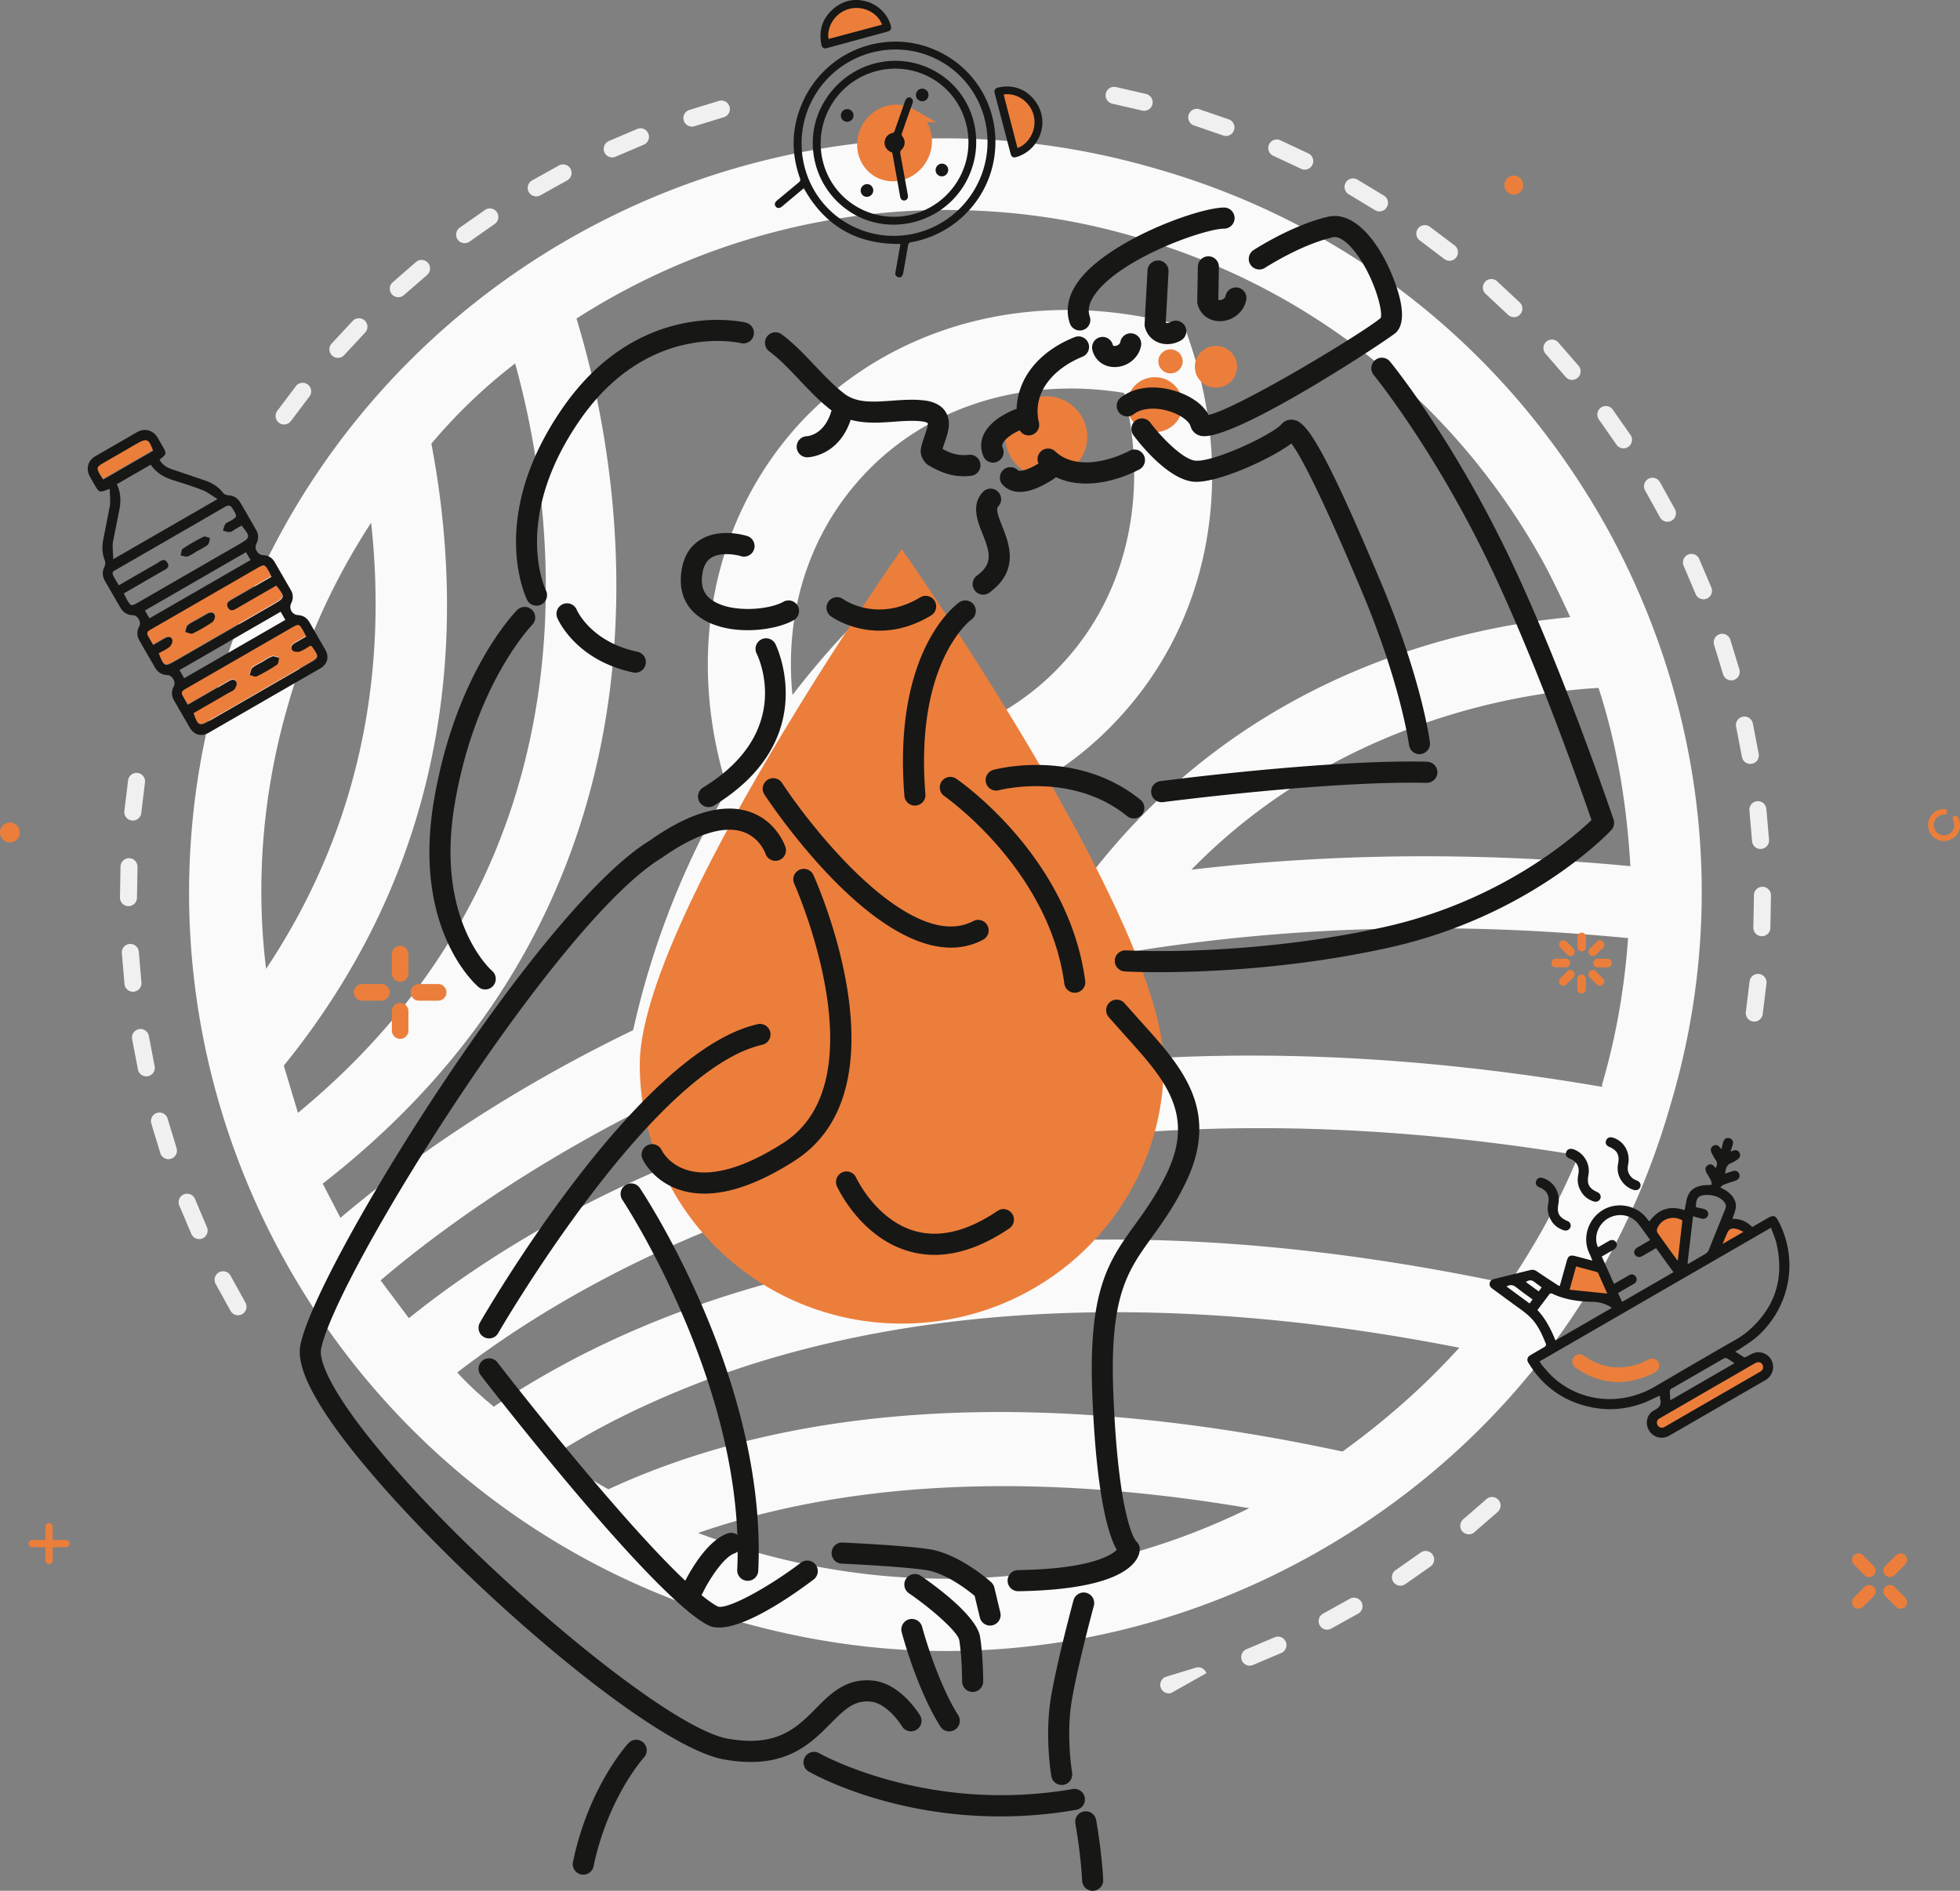 <svg xmlns="http://www.w3.org/2000/svg" width="425" height="410" fill="none" xmlns:v="https://vecta.io/nano"><rect width="100%" height="100%" fill="#808080" stroke="none"/><path d="M348.675 114.883c-21.24-38.387-55.8-66.28-98.016-78.31C163.903 11.238 72.797 61.397 47.46 148.152c-25.08 86.754 25.08 177.86 111.836 203.194 15.1 4.35 30.454 6.654 45.81 6.654 27.383 0 54.254-6.9 78.822-20.473 38.388-21.24 66.283-55.79 78.31-98.015 12.54-41.97 7.42-86.242-13.564-124.63zm-1.28 120.79c-142.802-24.568-225.72 23.544-258.732 50.16l-6.142-8.2c26.36-22.52 118.49-89.057 270.504-74.214-.768 10.748-2.56 21.24-5.63 31.733v.512zm-248.24 61.93c31.22-24.056 109.788-69.097 243.12-47.088-4.094 9.98-9.213 19.193-15.1 27.894-116.954-24.823-186.05 3.583-220.088 26.615-2.815-2.303-5.63-4.862-7.933-7.42zm159.18-109.02c32.5-33.27 73.96-38.643 88.29-39.41 4.094 12.54 6.142 25.59 6.9 38.643-35.06-3.327-66.795-2.56-95.2.768zM205.106 45.53c13.564 0 27.383 1.79 41.203 5.886 38.13 11.004 69.61 36.34 88.547 70.887 2.047 3.84 3.838 7.678 5.63 11.516-22.01 2.048-71.145 11.517-105.694 58.093-30.454 5.374-56.813 13.82-79.334 23.288 4.095-13.82 9.725-26.103 15.61-36.084 4.607.768 9.47 1.024 14.075 1.024 22.52 0 43.25-8.7 57.838-24.824 19.193-20.985 24.824-50.927 15.355-80.1L256.8 70.6l-4.862-1.024c-29.943-6.9-59.373 1.535-78.567 22.264-18.937 20.73-24.824 50.16-15.61 79.333-8.19 14.075-15.866 31.477-20.473 52.206-30.7 14.843-51.695 30.71-63.467 40.7l-3.84-7.42c84.197-65.514 63.723-159.178 55.022-187.584 23.544-15.1 51.44-23.544 80.102-23.544zm-7.422 88.29l-4.862-5.886c-.768.768-9.98 8.446-20.985 22.777-1.792-17.914 3.583-34.804 15.1-47.344 13.82-15.1 34.805-21.753 56.813-18.17 5.375 21.753.768 43.25-13.05 58.348-12.028 13.308-29.687 19.96-48.625 18.938 11.005-14.843 20.218-22.777 20.474-23.032l-4.863-5.63zM111.696 78.8c8.2 29.43 20.986 106.46-47.088 162.505l-3.07-10.237c38.388-47.344 38.9-98.526 32-134.866a117 117 0 0 1 18.17-17.402zM62.56 152.502c4.095-14.33 10.237-27.383 17.914-39.155 3.07 28.15-.256 62.955-22.777 96.735-2.303-18.68-.768-38.386 4.862-57.58zm101.088 184c-4.095-1.28-8.2-2.56-12.284-4.094 26.615-9.213 65.258-14.587 119.513-5.374-33.27 16.378-71.145 19.705-107.23 9.468zm127.446-21.752c-77.287-16.635-127.702-6.398-159.18 8.19-4.095-2.303-8.19-4.862-11.772-7.422 8.7-5.63 19.705-11.26 33.27-16.378 32.757-12.284 86.244-22.008 163.02-6.9-7.678 8.446-16.123 15.867-25.336 22.52z" fill="#fafafa"/><g fill-rule="evenodd"><path d="M423.268 181.906c-1.652.958-3.772.386-4.725-1.276s-.384-3.794 1.27-4.752a3.44 3.44 0 0 1 1.788-.466.62.62 0 1 1-.022 1.244 2.21 2.21 0 0 0-1.148.299c-1.062.616-1.428 1.986-.816 3.054a2.22 2.22 0 0 0 3.036.82c1.062-.616 1.428-1.986.816-3.054-.17-.298-.07-.677.227-.85s.674-.07.845.23c.953 1.662.383 3.794-1.27 4.752zm-12.146 166.512l-2.308-2.32c-.274-.276-.41-.638-.41-1a1.41 1.41 0 0 1 .411-.998 1.4 1.4 0 0 1 1.987 0l2.307 2.32a1.42 1.42 0 0 1 0 1.999 1.4 1.4 0 0 1-1.986 0zm-.32-6.858a1.4 1.4 0 0 1-1.987 0c-.274-.276-.41-.638-.41-1a1.41 1.41 0 0 1 .411-.998l2.308-2.322a1.4 1.4 0 0 1 1.986 0 1.42 1.42 0 0 1 0 1.999l-2.307 2.32zm-6.82 6.858a1.4 1.4 0 0 1-1.987 0c-.274-.276-.41-.637-.41-1s.137-.724.41-1l2.308-2.32a1.4 1.4 0 0 1 1.987 0 1.42 1.42 0 0 1 0 1.998l-2.308 2.32zm.32-6.858l-2.308-2.32c-.274-.276-.41-.637-.41-1s.137-.724.41-1a1.4 1.4 0 0 1 1.987 0l2.308 2.322a1.42 1.42 0 0 1 0 1.998 1.4 1.4 0 0 1-1.987 0zM348.57 209.768h-2.168c-.516 0-.934-.42-.934-.94s.418-.938.934-.938h2.168c.516 0 .934.42.934.938s-.418.94-.934.94zm-2.51-2.727a.93.93 0 0 1-.66.274c-.238 0-.477-.092-.66-.274-.364-.367-.364-.962 0-1.33l1.534-1.54a.93.93 0 0 1 1.32 0c.364.367.364.96 0 1.327l-1.534 1.543zm-.013 3.572l1.533 1.542a.94.94 0 0 1 0 1.327c-.182.184-.42.276-.66.276s-.477-.092-.66-.276l-1.533-1.542c-.364-.365-.364-.96 0-1.327a.93.93 0 0 1 1.32 0zm-3.08-4.32c-.515 0-.933-.42-.933-.94v-2.18c0-.518.418-.94.933-.94s.933.42.933.94v2.18c0 .52-.417.94-.933.94zm-.02 5.052c.516 0 .933.42.933.94v2.18c0 .518-.417.94-.933.94s-.933-.42-.933-.94v-2.18c0-.518.418-.94.933-.94zm-2.42-4.044a.93.93 0 0 1-.66-.275l-1.533-1.542a.94.94 0 0 1 0-1.327.93.93 0 0 1 1.32 0l1.533 1.54a.94.94 0 0 1 0 1.328.93.93 0 0 1-.66.275zm-.082 1.51c0 .518-.418.938-.934.938h-2.168c-.515 0-.933-.42-.933-.938s.418-.94.933-.94h2.168c.516 0 .934.42.934.94zm-12.2-166.623a2.05 2.05 0 0 1-2.042-2.054c0-1.135.914-2.054 2.042-2.054s2.042.92 2.042 2.054a2.05 2.05 0 0 1-2.042 2.054zM95.002 216.984h-4.165c-.495 0-.944-.203-1.268-.53s-.525-.777-.525-1.275c0-.996.802-1.803 1.793-1.803h4.165a1.8 1.8 0 0 1 0 3.607zm-8.236 8.283a1.78 1.78 0 0 1-1.268-.529 1.8 1.8 0 0 1-.525-1.275v-4.19a1.8 1.8 0 0 1 1.793-1.803 1.8 1.8 0 0 1 1.793 1.803v4.19a1.8 1.8 0 0 1-1.793 1.804zm0-12.377a1.79 1.79 0 0 1-1.268-.529c-.324-.326-.525-.777-.525-1.275v-4.19a1.8 1.8 0 0 1 1.793-1.803 1.8 1.8 0 0 1 1.793 1.803v4.19a1.8 1.8 0 0 1-1.793 1.804zm-4.07 4.094H78.53c-.495 0-.943-.203-1.268-.53s-.525-.777-.525-1.275a1.8 1.8 0 0 1 1.793-1.803h4.165a1.8 1.8 0 0 1 0 3.607zM14.272 335.5h-2.84v2.856c0 .44-.354.795-.8.795s-.8-.356-.8-.795V335.5h-2.84c-.437 0-.79-.356-.79-.794s.354-.795.79-.795h2.84v-2.856a.79.79 0 1 1 1.58 0v2.856h2.84c.436 0 .8.356.8.795s-.354.794-.8.794zM2.146 182.672c-1.185 0-2.146-.966-2.146-2.158s.96-2.157 2.146-2.157 2.145.966 2.145 2.157-.96 2.158-2.145 2.158zM339.854 210.6a.93.93 0 0 1 1.32 0c.364.367.364.962 0 1.328l-1.534 1.542c-.182.184-.42.275-.66.275s-.477-.09-.66-.275c-.364-.367-.364-.96 0-1.327l1.534-1.543z" fill="#ec7e3b"/><path d="M253.942 367.113c-.17.048-.338.07-.505.07-.804 0-1.544-.532-1.774-1.346a1.85 1.85 0 0 1 1.272-2.284l6.32-1.928c.97-.317 2.01.216 2.326 1.188l-7.64 4.3zm17.04-5.935c-.732 0-1.424-.44-1.713-1.16a1.85 1.85 0 0 1 1.024-2.405l6.067-2.578c.932-.416 2.022.003 2.437.937a1.85 1.85 0 0 1-.933 2.442l-6.195 2.63c-.226.09-.46.134-.687.134zm16.79-7.808c-.662 0-1.302-.357-1.633-.984a1.85 1.85 0 0 1 .768-2.5l5.77-3.203c.88-.512 2-.21 2.52.675s.21 2.016-.673 2.527l-5.892 3.27a1.83 1.83 0 0 1-.861.215zm15.892-9.532a1.84 1.84 0 0 1-1.534-.819c-.568-.848-.343-1.996.503-2.567l5.41-3.79c.824-.6 1.98-.42 2.578.407s.418 1.983-.406 2.584l-5.523 3.872c-.316.212-.673.314-1.027.314zm14.82-11.146a1.84 1.84 0 0 1-1.418-.664c-.653-.785-.548-1.95.234-2.605l5-4.34c.757-.683 1.924-.622 2.606.137s.62 1.928-.136 2.612l-5.094 4.43a1.84 1.84 0 0 1-1.182.429zM51.61 285.2c-.637 0-1.257-.33-1.6-.922l-3.265-5.904c-.477-.904-.134-2.022.766-2.5s2.018-.135 2.495.767l3.198 5.783c.51.884.2 2.016-.672 2.53a1.84 1.84 0 0 1-.923.248zm-8.43-16.524c-.705 0-1.38-.408-1.685-1.095l-2.628-6.2a1.85 1.85 0 0 1 1.024-2.406c.946-.38 2.02.078 2.4 1.026l2.573 6.08a1.85 1.85 0 0 1-.932 2.444 1.84 1.84 0 0 1-.752.161zm-6.655-17.325c-.777 0-1.5-.497-1.754-1.28l-1.967-6.47c-.278-.982.29-2.006 1.27-2.285s2 .292 2.28 1.274l1.925 6.335a1.85 1.85 0 0 1-1.183 2.332 1.87 1.87 0 0 1-.572.092zm-4.803-17.95a1.85 1.85 0 0 1-1.804-1.465l-1.276-6.64a1.85 1.85 0 0 1 1.503-2.139c1.003-.175 1.96.5 2.133 1.507l1.25 6.503a1.85 1.85 0 0 1-1.422 2.194 1.88 1.88 0 0 1-.385.04zm348.67-11.882c-.087 0-.174-.006-.262-.018a1.85 1.85 0 0 1-1.567-2.092l.805-6.574c.106-1.016 1.013-1.757 2.027-1.648s1.75 1.014 1.644 2.03l-.822 6.71a1.85 1.85 0 0 1-1.825 1.59zM28.83 215.046a1.85 1.85 0 0 1-1.834-1.657l-.577-6.736a1.85 1.85 0 0 1 1.718-1.97c1.017-.07 1.897.703 1.965 1.722l.565 6.598a1.85 1.85 0 0 1-1.643 2.033c-.065.007-.13.01-.194.01zm353.21-12.037c-.023 0-.046 0-.07-.001a1.85 1.85 0 0 1-1.776-1.917l.122-6.622v-.335c-.002-1.022.823-1.852 1.842-1.853a1.85 1.85 0 0 1 1.849 1.847v.34l-.125 6.76a1.85 1.85 0 0 1-1.843 1.781zm-354.18-6.522c-1.02 0-1.845-.828-1.845-1.85v-.17l.118-6.59c.037-1.022.894-1.827 1.91-1.783a1.85 1.85 0 0 1 1.778 1.916l-.116 6.456v.17a1.85 1.85 0 0 1-1.846 1.849zm353.888-12.396c-.962 0-1.773-.748-1.84-1.726l-.57-6.598c-.108-1.015.627-1.926 1.64-2.033s1.922.63 2.03 1.645l.583 6.736a1.85 1.85 0 0 1-1.716 1.971l-.127.005zm-352.947-6.16a2.05 2.05 0 0 1-.191-.009 1.85 1.85 0 0 1-1.647-2.03l.816-6.712a1.85 1.85 0 0 1 2.085-1.574 1.85 1.85 0 0 1 1.57 2.09l-.8 6.575a1.85 1.85 0 0 1-1.833 1.66zm350.727-12.287a1.85 1.85 0 0 1-1.816-1.534l-1.256-6.5a1.85 1.85 0 0 1 1.419-2.196c.997-.214 1.977.424 2.2 1.424l1.283 6.64a1.85 1.85 0 0 1-1.501 2.14 1.93 1.93 0 0 1-.319.028zm-4.135-18.115c-.804 0-1.543-.53-1.774-1.343l-1.932-6.333a1.85 1.85 0 0 1 1.181-2.333c.968-.317 2.01.213 2.327 1.184l1.973 6.468a1.85 1.85 0 0 1-1.268 2.286c-.17.048-.34.07-.507.07zm-6.015-17.577c-.73 0-1.422-.438-1.712-1.16l-2.58-6.077a1.85 1.85 0 0 1 .93-2.444c.93-.418 2.022-.001 2.438.93l2.634 6.207a1.85 1.85 0 0 1-1.022 2.407 1.82 1.82 0 0 1-.689.135zm-7.812-16.818c-.66 0-1.3-.357-1.632-.983l-3.203-5.78c-.51-.883-.21-2.015.67-2.528s2-.212 2.522.672l3.27 5.9a1.85 1.85 0 0 1-.764 2.501c-.276.147-.572.218-.864.218zm-9.532-15.918a1.84 1.84 0 0 1-1.531-.816l-3.79-5.417c-.6-.826-.42-1.983.403-2.585s1.977-.42 2.578.404l3.87 5.53c.57.847.346 1.997-.5 2.568-.316.213-.675.316-1.03.316zm-290.434-5.17c-.377 0-.756-.115-1.084-.354-.824-.6-1.007-1.757-.408-2.583l4.07-5.4a1.84 1.84 0 0 1 2.591-.312c.802.63.94 1.793.312 2.597l-3.987 5.288a1.84 1.84 0 0 1-1.494.763zm279.293-9.67a1.84 1.84 0 0 1-1.415-.663l-4.334-4.995c-.683-.76-.624-1.93.132-2.613s1.923-.626 2.607.133l4.424 5.1a1.85 1.85 0 0 1-.23 2.605 1.83 1.83 0 0 1-1.184.432zm-267.624-4.78c-.44 0-.88-.156-1.233-.474-.758-.684-.82-1.853-.138-2.612l4.606-4.943a1.84 1.84 0 0 1 2.609-.04 1.85 1.85 0 0 1 .04 2.615l-4.51 4.842a1.84 1.84 0 0 1-1.373.612zm255-8.826c-.463 0-.926-.174-1.284-.52l-4.832-4.52c-.758-.683-.82-1.852-.14-2.612a1.84 1.84 0 0 1 2.606-.139l4.933 4.614c.732.71.75 1.883.04 2.616a1.84 1.84 0 0 1-1.325.562zM86.368 64.44c-.505 0-1.007-.206-1.37-.6-.683-.76-.623-1.93.134-2.613l5.09-4.434c.782-.656 1.946-.55 2.6.233s.55 1.95-.23 2.605l-4.986 4.343c-.353.32-.795.476-1.235.476zm227.925-7.897c-.4 0-.8-.128-1.14-.395l-5.277-3.994a1.85 1.85 0 0 1-.409-2.583c.6-.827 1.753-1 2.577-.41l5.388 4.078c.802.63.942 1.793.313 2.597a1.84 1.84 0 0 1-1.453.708zM100.755 52.73a1.84 1.84 0 0 1-1.492-.76 1.85 1.85 0 0 1 .404-2.584l5.52-3.877c.845-.57 1.99-.346 2.56.502s.345 1.997-.5 2.567l-5.405 3.797c-.328.24-.71.355-1.086.355zm198.367-6.887c-.336 0-.675-.092-.98-.284l-5.668-3.422a1.85 1.85 0 0 1-.676-2.526c.51-.885 1.637-1.19 2.52-.68l5.787 3.493c.863.544 1.123 1.686.58 2.55-.35.56-.95.866-1.564.866zm-182.85-3.255c-.636 0-1.256-.33-1.598-.922-.51-.884-.21-2.016.67-2.528l5.887-3.276c.9-.478 2.017-.135 2.495.767s.135 2.023-.765 2.5l-5.766 3.21a1.83 1.83 0 0 1-.924.25zm166.64-5.803c-.273 0-.55-.06-.81-.19l-6-2.81a1.85 1.85 0 0 1-.937-2.441c.414-.934 1.504-1.355 2.436-.94l6.124 2.868c.916.45 1.294 1.56.845 2.476-.32.655-.976 1.035-1.658 1.035zm-150.16-2.652c-.705 0-1.38-.408-1.685-1.096-.416-.932.001-2.027.93-2.444l6.192-2.637c.946-.382 2.02.078 2.402 1.025s-.078 2.025-1.023 2.407l-6.064 2.582a1.83 1.83 0 0 1-.753.162zm133.082-4.652c-.2 0-.424-.036-.633-.112l-6.266-2.16a1.85 1.85 0 0 1-1.189-2.329c.314-.972 1.354-1.506 2.323-1.192l6.4 2.206a1.85 1.85 0 0 1 1.099 2.373c-.273.75-.98 1.215-1.733 1.215zm-115.802-2.026c-.778 0-1.5-.496-1.754-1.277a1.85 1.85 0 0 1 1.182-2.333l6.452-1.974c.98-.28 2 .3 2.28 1.272a1.85 1.85 0 0 1-1.27 2.285l-6.32 1.934a1.84 1.84 0 0 1-.572.092zm98.062-3.43c-.148 0-.3-.018-.45-.056l-6.44-1.483a1.85 1.85 0 0 1-1.426-2.19c.21-1 1.187-1.64 2.185-1.43l6.575 1.515a1.85 1.85 0 0 1-.446 3.645z" fill="#f0f0f0"/><path d="M263.663 84.067c-2.53 0-4.582-2.028-4.582-4.53s2.05-4.533 4.582-4.533 4.582 2.03 4.582 4.533-2.052 4.53-4.582 4.53zm-9.854-3.103c-1.456 0-2.637-1.168-2.637-2.608s1.18-2.607 2.637-2.607 2.636 1.167 2.636 2.607-1.18 2.608-2.636 2.608zm2.634 6.78c0 3.293-2.698 5.963-6.027 5.963s-6.028-2.67-6.028-5.963 2.7-5.96 6.028-5.96 6.027 2.67 6.027 5.96zm-29.567 15.753c-4.905 0-8.882-3.933-8.882-8.786s3.977-8.786 8.882-8.786 8.884 3.933 8.884 8.786-3.978 8.786-8.884 8.786zm25.468 127.312c0 31.036-25.435 56.195-56.81 56.195s-56.812-25.16-56.812-56.195 56.812-111.748 56.812-111.748 56.81 80.714 56.81 111.748z" fill="#ec7e3b"/><path d="M349.383 179.996c-.714.766-17.858 18.828-48.475 25.545-20.682 4.537-39.632 5.262-49.627 5.262-4.62 0-7.326-.155-7.41-.16a2.29 2.29 0 0 1-2.141-2.423c.077-1.26 1.18-2.216 2.417-2.146.257.016 26.193 1.487 55.783-5.004 25.31-5.552 41.228-19.487 45.163-23.252-2.243-6.523-12.348-35.383-22.818-56.852C310.51 96.84 298 81.457 297.874 81.305c-.8-.977-.66-2.42.316-3.222s2.414-.66 3.215.317c.524.64 12.976 15.954 24.974 40.556 11.948 24.496 23.387 58.407 23.5 58.746a2.29 2.29 0 0 1-.497 2.294zM302.645 72.16c-1.37 1.27-33.278 22.42-41.54 22.42-.34 0-.64-.035-.898-.11-1.04-.303-1.79-1.056-2.054-2.066-.233-.9-1.828-2.29-4.322-3.135-3.096-1.044-6.237-.83-8 .547a2.28 2.28 0 0 1-3.205-.395c-.776-.996-.598-2.435.396-3.212 3.028-2.373 7.614-2.853 12.27-1.276 3.23 1.092 5.663 2.92 6.78 5.033 6.186-1.3 33.582-17.81 37.328-21.033.54-1.888-1.89-9.97-6-14.827-1.643-1.94-3.22-2.912-4.338-2.662-6.888 1.545-14.678 6.57-14.755 6.622-1.06.685-2.47.385-3.16-.677-.684-1.06-.382-2.477.675-3.164.347-.225 8.565-5.524 16.243-7.248 4.173-.926 8.68 2.534 12.342 9.522.255.488 6.2 11.98 2.243 15.662zm-37.966-2.52a5.69 5.69 0 0 1-.184.003c-2.353 0-4.233-1.423-4.816-3.667a2.27 2.27 0 0 1-.075-.619l.135-7.53c.023-1.25 1.04-2.248 2.283-2.248h.04c1.26.023 2.264 1.066 2.24 2.33l-.125 7.08c.057.052.137.087.358.075.432-.013 1.092-.3 1.208-.892a2.29 2.29 0 0 1 2.68-1.808 2.29 2.29 0 0 1 1.803 2.685c-.503 2.575-2.835 4.504-5.55 4.6zm-10.87.2a2.28 2.28 0 0 1 3.119.834c.632 1.094.26 2.495-.832 3.128-.934.542-1.976.818-2.992.818-.705 0-1.4-.133-2.04-.402-1.403-.587-2.394-1.748-2.8-3.27a2.29 2.29 0 0 1-.07-.7l.627-11.61c.07-1.26 1.158-2.208 2.402-2.16 1.26.068 2.226 1.146 2.156 2.41l-.597 11.094c.01.006.02.01.03.015.202.083.616.058.986-.156zm11.63-20.262c-4.43.038-22.56 6.5-28.03 14.277-1.244 1.767-1.607 3.33-1.106 4.782.4 1.194-.222 2.497-1.413 2.9a2.29 2.29 0 0 1-.746.126c-.947 0-1.833-.594-2.16-1.542-.686-1.994-.952-5.16 1.693-8.916C239.965 52.29 259.644 45.05 265.402 45a2.29 2.29 0 0 1 2.302 2.269c.012 1.264-1.002 2.297-2.264 2.308zm-29.453 24.81a2.29 2.29 0 0 1-1.279 2.971c-5.387 2.146-11.09 7.163-9.434 14.245.288 1.23-.473 2.462-1.702 2.75a2.29 2.29 0 0 1-.522.061c-.798 0-1.53-.427-1.94-1.102-1.635.737-3.185 1.805-3.663 2.82a1.08 1.08 0 0 0-.015.99 2.29 2.29 0 0 1-1.2 3.005c-.293.126-.597.185-.897.185a2.28 2.28 0 0 1-2.099-1.386c-.67-1.566-.642-3.206.08-4.744 1.234-2.63 4.402-4.537 7.122-5.534.208-6.594 4.8-12.448 12.582-15.544 1.178-.463 2.5.108 2.966 1.283zm-19.63 32.183a2.29 2.29 0 0 1 .108 3.235c-.563.604-.064 2.003.825 4.238 1.526 3.84 3.835 9.647-2.756 14.46-.405.297-.877.44-1.342.44-.704 0-1.4-.326-1.846-.94a2.29 2.29 0 0 1 .5-3.198c3.55-2.594 2.812-5.013 1.2-9.068-1.114-2.8-2.5-6.288.084-9.057a2.28 2.28 0 0 1 3.226-.109zm-5.75-3.408c-.568.072-1.126.108-1.674.108-2.523 0-4.897-.764-7.654-2.423a2.23 2.23 0 0 1-.44-.344c-.283-.283-1.205-1.316-1.205-2.694 0-.126.01-.252.03-.376.166-.997.505-1.978.832-2.926.284-.82.81-2.346.67-2.782l-.001.001c-.018 0-.225-.156-.817-.288-1.956-.325-4.237-.16-6.65.014-2.967.215-6.192.42-9.233-.426-2.62 7.865-9.082 8.127-9.376 8.135h-.055c-1.236 0-2.252-.99-2.282-2.234-.03-1.253.95-2.295 2.197-2.34.435-.026 3.895-.414 5.366-5.6-.07-.054-.146-.1-.216-.146-2.464-1.92-4.65-4.23-6.765-6.465-2.184-2.307-4.246-4.486-6.54-6.2a2.29 2.29 0 0 1-.469-3.202c.753-1.013 2.184-1.222 3.195-.47 2.612 1.948 4.908 4.374 7.128 6.72 1.998 2.11 4.065 4.294 6.28 6.02 2.738 2.194 6.31 1.938 10.444 1.64 2.575-.186 5.236-.377 7.85.06 1.944.43 3.23 1.282 3.94 2.557 1.172 2.102.367 4.44-.346 6.5-.162.47-.32.926-.442 1.346 2.107 1.154 3.762 1.5 5.672 1.272 1.245-.162 2.393.732 2.548 1.987s-.73 2.398-1.983 2.554zm-49.933 17.434c-1.154-.354-4.593-.958-6.6.454-1.158.818-1.772 2.27-1.875 4.435-.105 2.182.704 3.728 2.546 4.867 4.187 2.586 12.056 1.867 15.114.138a2.28 2.28 0 0 1 3.111.868 2.29 2.29 0 0 1-.868 3.117c-2.256 1.277-6.034 2.176-9.973 2.176-3.44 0-7-.685-9.782-2.404-3.266-2.018-4.895-5.124-4.71-8.98.173-3.63 1.46-6.313 3.83-7.974 4.184-2.932 9.908-1.266 10.548-1.068a2.29 2.29 0 0 1 1.501 2.866c-.374 1.205-1.65 1.875-2.853 1.506zm-.007-46.188c-.84-.195-20.28-4.434-34.896 16.64-14.712 21.215-7.684 36.364-7.38 36.998.548 1.134.08 2.503-1.05 3.057-.324.16-.667.235-1.005.235-.84 0-1.645-.466-2.043-1.27-.358-.727-8.608-18.076 7.727-41.632 16.454-23.725 38.76-18.706 39.7-18.48 1.227.293 1.984 1.528 1.7 2.758s-1.524 1.986-2.745 1.695zm-45.286 57.855c.892.892.895 2.34.008 3.234-.12.124-12.3 12.708-16.755 38.638-4.39 25.48 7.934 36.27 8.058 36.377a2.29 2.29 0 0 1 .268 3.225 2.28 2.28 0 0 1-1.743.81 2.27 2.27 0 0 1-1.475-.542c-.592-.5-14.437-12.615-9.61-40.648 4.73-27.464 17.48-40.544 18.018-41.087.89-.895 2.338-.896 3.23-.007zm22.388 13.596c-.157 0-.314-.016-.473-.05-12.454-2.62-16.3-11.44-16.448-11.815a2.29 2.29 0 0 1 1.219-2.996c1.154-.49 2.5.05 2.985 1.207.132.302 3.183 7.02 13.183 9.125a2.29 2.29 0 0 1 1.765 2.71c-.226 1.078-1.175 1.818-2.23 1.818zm3.162 36.374c8.502-6.01 15.794-8.13 21.548-6.224 5.902 1.957 7.756 7.416 7.833 7.648a2.29 2.29 0 0 1-1.455 2.889c-1.2.4-2.48-.253-2.878-1.444-.067-.2-1.302-3.576-4.995-4.767-4.236-1.372-10.3.61-17.554 5.726-22.884 13.914-70.67 90.543-73.812 106.473-.204 1.036-.085 4.326 5.43 12.45 17.303 25.488 67.524 69.228 82.672 72.002 10.76 1.97 15.033-2.336 19.16-6.505 3.245-3.277 6.6-6.662 12.444-6.058 5.965.62 10 7.247 10.168 7.53.65 1.084.297 2.5-.784 3.14a2.28 2.28 0 0 1-3.133-.785c-.83-1.373-3.662-5.014-6.72-5.332-3.503-.35-5.5 1.467-8.732 4.73-3.755 3.792-8.278 8.36-17.317 8.36-1.784 0-3.742-.178-5.907-.574-17.86-3.272-68.467-48.655-85.625-73.93-4.834-7.123-6.842-12.328-6.135-15.914 3.312-16.79 51.618-94.72 75.793-109.412zm-4.658 195.75c.853-.93 2.3-.987 3.226-.128a2.29 2.29 0 0 1 .128 3.232c-.144.16-7.792 8.698-10.92 23.596-.227 1.077-1.176 1.817-2.232 1.817a2.31 2.31 0 0 1-.473-.05 2.29 2.29 0 0 1-1.764-2.711c3.418-16.27 11.686-25.377 12.036-25.756zm41.375 2.184c.23.135 23.508 13.225 54.935 7.764a2.28 2.28 0 0 1 2.64 1.865 2.29 2.29 0 0 1-1.861 2.645c-5.8 1.007-11.32 1.425-16.482 1.425-24.307 0-40.684-9.255-41.508-9.73-1.092-.63-1.467-2.027-.84-3.123s2.022-1.47 3.117-.846zm57.37 12.624c1.238-.23 2.432.593 2.66 1.834.05.265 1.195 6.556 1.534 12.966a2.29 2.29 0 0 1-2.161 2.407c-.04.002-.083.002-.122.002-1.206 0-2.214-.946-2.28-2.167-.32-6.118-1.45-12.315-1.462-12.378-.23-1.243.59-2.436 1.83-2.664zm-4.408-5.778c-.132.023-.264.035-.393.035a2.29 2.29 0 0 1-2.247-1.899c-.064-.366-1.524-9.042.002-17.616 1.476-8.278 4.673-20.04 4.807-20.537a2.29 2.29 0 0 1 2.806-1.605c1.216.334 1.932 1.593 1.6 2.812-.032.12-3.28 12.06-4.717 20.136-1.39 7.8-.012 15.947.002 16.03a2.29 2.29 0 0 1-1.861 2.645zm4.7-174.34c.168 1.253-.7 2.405-1.962 2.57-.1.014-.204.02-.305.02-1.126 0-2.107-.835-2.26-1.985-3.306-24.773-25.783-40.49-26.01-40.648-1.04-.714-1.304-2.138-.592-3.18a2.28 2.28 0 0 1 3.171-.596c.994.68 24.375 16.987 27.957 43.817zm-27.296-82.074a2.28 2.28 0 0 1 3.176.583 2.29 2.29 0 0 1-.568 3.173c-.18.132-12.285 9.227-9.958 37.852a2.29 2.29 0 0 1-2.091 2.467 2.36 2.36 0 0 1-.188.007c-1.177 0-2.176-.905-2.273-2.102-2.567-31.58 11.3-41.57 11.902-41.98zm-25.184-.684c.33.233 7.515 5.167 16.71-.386 1.08-.65 2.484-.303 3.134.78a2.29 2.29 0 0 1-.778 3.141c-4.104 2.48-7.923 3.3-11.178 3.3-6.156 0-10.3-2.934-10.56-3.123a2.29 2.29 0 0 1-.508-3.196c.74-1.02 2.16-1.247 3.18-.515zm14.352 141.433c-10.522-2.965-15.49-13.642-15.695-14.095a2.29 2.29 0 0 1 1.129-3.031c1.148-.524 2.5-.017 3.024 1.127.06.13 4.353 9.238 12.81 11.602 5.346 1.497 11.35.02 17.85-4.38 1.044-.71 2.466-.433 3.17.613s.434 2.47-.613 3.177c-5.638 3.82-11.07 5.74-16.214 5.74a20 20 0 0 1-5.458-.753zm-16.857 65.324c.054-1.264 1.13-2.266 2.38-2.188.517.023 12.715.557 18.702 1.428 6.55.957 13.23 6.914 13.512 7.166.345.312.587.718.694 1.17l1.296 5.413a2.29 2.29 0 0 1-1.686 2.76c-.18.043-.36.064-.535.064-1.033 0-1.968-.706-2.22-1.755l-1.122-4.688c-1.558-1.3-6.32-4.976-10.597-5.598-5.757-.84-18.116-1.382-18.24-1.387-1.26-.053-2.238-1.122-2.183-2.384zm16.764 8.808c-1.04-.712-1.31-2.137-.598-3.18s2.132-1.312 3.173-.6c2.826 1.933 12.102 8.6 12.85 13.218.67 4.14.677 9.45.677 9.675 0 1.264-1.02 2.288-2.283 2.288s-2.282-1.024-2.282-2.288c0-.05-.01-5.172-.62-8.943-.3-1.786-5.984-6.794-10.916-10.17zm9.957 29.6c-.378.238-.8.352-1.215.352a2.28 2.28 0 0 1-1.934-1.07c-5.096-8.105-8.245-19.944-8.376-20.446-.32-1.22.406-2.472 1.626-2.794 1.21-.323 2.47.406 2.8 1.627.03.116 3.106 11.67 7.825 19.175.67 1.068.352 2.48-.716 3.156zm-34.824-183.448a2.29 2.29 0 0 1 1.138-3.028c1.148-.52 2.502-.01 3.022 1.14.848 1.877 20.493 46.154-4.04 61.923-7.405 4.76-13.97 7.154-19.587 7.154-1.725 0-3.362-.227-4.907-.678-6.152-1.804-8.42-6.603-8.513-6.805-.526-1.148-.026-2.507 1.12-3.036 1.136-.53 2.487-.03 3.02 1.103.082.168 1.618 3.208 5.763 4.375 5.168 1.464 12.3-.606 20.638-5.966 21.247-13.656 2.538-55.758 2.347-56.182zm-7.93 30.45c1.227-.28 2.452.5 2.728 1.732s-.496 2.457-1.728 2.734c-24.172 5.445-56.937 61.952-57.265 62.523a2.28 2.28 0 0 1-1.979 1.147c-.388 0-.78-.1-1.14-.308a2.29 2.29 0 0 1-.838-3.125c1.382-2.4 34.114-58.82 60.22-64.703zm9.376 116.767a2.28 2.28 0 0 1 3.198.452 2.29 2.29 0 0 1-.451 3.204c-4.467 3.372-14.508 10.405-20.5 10.405-.9 0-1.728-.163-2.42-.524-12.295-6.428-47.738-52.222-49.24-54.167-.773-1-.6-2.437.408-3.212 1-.77 2.433-.59 3.203.41 8.19 10.606 28.377 35.7 40.724 47.346 1.21-2.352 4.846-8.775 9.21-10.268.732-.255 1.503-.107 2.084.32-1.416-36.985-24.677-72.27-24.928-72.647-.7-1.05-.42-2.472.628-3.174s2.47-.42 3.168.63c1.128 1.69 27.625 41.897 25.668 82.976-.058 1.226-1.068 2.178-2.28 2.178-.037 0-.074 0-.11-.002-1.26-.06-2.232-1.132-2.172-2.394.063-1.312.1-2.623.092-3.935-.2.158-.422.292-.675.38-2.324.796-5.466 5.562-6.953 8.69-.062.13-.15.236-.233.348 1.343 1.1 2.536 1.95 3.52 2.464 1.797.813 10.406-3.697 18.07-9.48zm37.364-139.122a2.28 2.28 0 0 1 3.084.961c.585 1.12.155 2.503-.96 3.09-2.24 1.18-4.572 1.703-6.943 1.703-18.455 0-39.458-31.68-40.454-33.198-.692-1.056-.4-2.475.655-3.17a2.28 2.28 0 0 1 3.161.656c7.023 10.704 28.162 36.953 41.458 29.956zm-45.953-61.073c1.123-.57 2.49-.126 3.063.998.103.205 10.173 20.674-13.318 35.022a2.26 2.26 0 0 1-1.185.335 2.28 2.28 0 0 1-1.952-1.098 2.29 2.29 0 0 1 .762-3.145c19.803-12.096 11.964-28.354 11.622-29.04-.564-1.126-.115-2.502 1.008-3.07zm80.774 38.83c-.503 0-1.01-.167-1.432-.51-12.038-9.742-27.662-5.663-27.815-5.62a2.28 2.28 0 0 1-2.801-1.613 2.29 2.29 0 0 1 1.61-2.806c.73-.198 18.05-4.712 31.873 6.48a2.29 2.29 0 0 1 .342 3.218c-.45.56-1.11.85-1.777.85zm-8.973-101.56a2.29 2.29 0 0 1 1.632-2.793c1.214-.314 2.467.413 2.784 1.636.038.145.088.25.44.247.432-.014 1.095-.3 1.2-.894.243-1.238 1.44-2.052 2.68-1.806A2.29 2.29 0 0 1 247.421 75c-.504 2.574-2.838 4.503-5.553 4.588a5.48 5.48 0 0 1-.182.003c-2.35 0-4.233-1.423-4.815-3.667zm10.16 25.875c-3.42 1.77-7.55 3.056-11.546 3.056-2.275 0-4.506-.422-6.543-1.402-.125.137-.263.265-.425.37-2.9 1.897-5.372 2.847-7.393 2.847-1.45 0-2.67-.5-3.65-1.472-.89-.894-.89-2.343 0-3.236.894-.892 2.34-.893 3.23.001.217.218 1.497.334 4.477-1.457a2.29 2.29 0 0 1 .411-2.527c.867-.92 2.312-.957 3.226-.094 4.13 3.91 11.264 2.36 16.114-.153 1.122-.58 2.497-.142 3.08.983a2.29 2.29 0 0 1-.981 3.083zm62.414 63.378c1.26.03 2.258 1.077 2.23 2.34s-1.1 2.217-2.336 2.235c-21.342-.483-56.803 4.135-57.16 4.18-.1.014-.2.02-.3.02-1.128 0-2.11-.838-2.26-2-.164-1.253.715-2.403 1.967-2.567.356-.047 36.12-4.732 57.86-4.22zm-63.672-70.793a2.29 2.29 0 0 1 .459-3.202c1.005-.757 2.438-.55 3.196.458 2.487 3.32 7.18 8.078 9.84 8.255 4.08.268 16.62-5.65 18.605-7.924.65-.745 1.626-1.094 2.584-.938 2.45.397 5.578 3.345 19.093 35.54 8.672 20.652 10.43 33.827 10.5 34.378.162 1.253-.722 2.398-1.974 2.56-.098.013-.196.02-.295.02-1.13 0-2.11-.842-2.26-1.995-.018-.13-1.776-13.17-10.182-33.187-9.68-23.06-13.71-30.09-15.34-32.192-4.463 3.395-16.086 8.622-21.037 8.307-5.673-.38-11.984-8.46-13.19-10.077zm-25.015 250.65c-1.245 0-2.263-1-2.282-2.253-.02-1.262.986-2.303 2.248-2.323 15.468-.238 20.132-3.13 21.428-4.38-1.8-3.18-4.433-11.59-5.31-33.765-.896-22.69 3.58-28.89 9.243-36.742 2.198-3.047 4.473-6.198 6.73-10.77 6.528-13.206-.25-20.716-8.83-30.225l-3.58-4.023a2.29 2.29 0 0 1 .226-3.228 2.28 2.28 0 0 1 3.221.228l3.52 3.953c8.97 9.94 17.443 19.33 9.535 35.327-2.43 4.913-4.923 8.37-7.123 11.42-5.35 7.414-9.215 12.77-8.38 33.88 1.054 26.655 4.568 31.616 4.933 32.06.534.46.83 1.146.8 1.86-.11 2.015-2.34 8.612-26.335 8.98h-.035z" fill="#171716"/><path d="M66.825 143.844L45.54 156.116c-2.357 1.358-2.664 1.232-3.622-1.58l7.624-4.397c.432-.25.976-.415 1.26-.782.3-.39.59-1.047.46-1.453-.235-.732-.93-.728-1.56-.37l-9.014 5.19-1.2-2.075c-.412-.814.228-1.108.775-1.423l22.904-13.208c1.594-.92 1.644-.906 2.562.708l.616 1.196-2.42 1.393c-.67.38-1.093.987-.552 1.607.282.322 1.13.415 1.596.25.84-.295 1.586-.86 2.304-1.274.2.1.296.13.336.2 1.643 2.358 1.64 2.352-.796 3.755zm-7.856-1.604c-.77.254-1.452.784-2.17 1.197s-1.526.73-2.122 1.28c-.357.327-.384 1.015-.56 1.54.516.112 1.154.473 1.525.29 1.524-.746 3.005-1.6 4.4-2.55.335-.227.314-.978.456-1.49-.518-.105-1.104-.415-1.54-.27zm.373-11.347l-21.176 12.21c-2.525 1.456-2.62 1.42-3.792-1.56.842-.485 1.71-.85 2.39-1.433.366-.313.67-1.084.54-1.506-.228-.735-.958-.674-1.573-.336l-2.563 1.473-1.077-1.858c-.38-.628-.258-1.072.394-1.426l3.03-1.737 19.985-11.53c1.85-1.067 1.852-1.067 2.88.802.138.25.25.517.453.942l-8.512 4.914c-.693.403-1.508.827-.896 1.82.556.904 1.274.465 1.946.077l8.486-4.894c1.995 2.427 1.963 2.612-.515 4.04zm-12.804 2.433c-.273-.787-1.032-.678-1.68-.322l-2.05 1.177c-.716.418-1.515.742-2.12 1.282-.346.308-.378.97-.55 1.473.546.113 1.215.486 1.616.296 1.457-.69 2.867-1.508 4.2-2.416.38-.26.723-1.092.585-1.5zM21.652 102.83c-.858-1.464-.795-1.718.643-2.552L29.53 96.1c2.255-1.302 2.695-1.126 3.625 1.497l-10.838 6.25-.665-1.016z" fill="#ec7e3b"/><path d="M69.44 144.937l-24.183 13.948c-1.63.936-3.164.49-4.137-1.162l-3.334-5.75c-.63-1.066-.68-2.1-.084-3.192.5-.914-.35-2.368-1.394-2.397-1.246-.035-2.115-.597-2.723-1.677l-3.264-5.645c-.657-1.102-.743-2.165-.1-3.302.47-.83-.378-2.34-1.335-2.356-1.357-.022-2.248-.656-2.893-1.824l-3.197-5.54c-.63-1.064-.686-2.09-.126-3.2.174-.347.228-.9.084-1.24-.63-1.532-.68-3.072-.352-4.66l1.422-7.233c.175-1.14-.02-2.34-.05-3.72-2.222.896-2.253.885-3.246-.832l-1.063-1.85c-.863-1.626-.426-3.413 1.142-4.34l9.176-5.294c1.6-.895 3.364-.397 4.345 1.152l1.135 1.95c.92 1.6.898 1.712-.665 2.888.537 1.054 1.455 1.658 2.52 2.034l7.105 2.417c1.666.543 3.116 1.353 4.183 2.805.198.27.673.452 1.028.468 1.24.054 2.122.6 2.733 1.677l3.326 5.754c.605 1.026.635 2.03.102 3.087-.55 1.092.274 2.43 1.524 2.484 1.096.05 1.9.56 2.444 1.5l3.516 6.078c.544.946.535 1.9.056 2.867-.553 1.118.197 2.468 1.414 2.532 1.13.06 1.98.56 2.548 1.547l3.445 5.976c.89 1.588.475 3.146-1.1 4.057zm-39.856-48.69l-7.23 4.176c-1.438.834-1.5 1.088-.643 2.55l.664 1.017 10.832-6.247c-.93-2.62-1.37-2.796-3.623-1.496zm14.368 10.05c-2.09-.83-4.242-1.504-6.39-2.17-1.97-.6-3.66-1.59-4.9-3.36l-7.328 4.226c.966 1.992.913 3.99.45 6.034l-1.29 6.49c-.165 1.137.03 2.328.07 3.736l22.6-13.027c-1.193-.737-2.125-1.507-3.192-1.93zm8.424 7.667l-1.233.7c-.432.248-.844.64-1.303.703-.475.064-.995-.19-1.495-.308.163-.485.25-1.02.517-1.438.18-.28.62-.392.943-.58 1.718-.99 1.683-.97.7-2.654-.493-.844-.964-.955-1.796-.45l-6.465 3.75-16.942 9.773c-.5.282-1.168.5-.78 1.284.36.724.8 1.406 1.24 2.165l8.29-4.765c.694-.4 1.524-1.316 2.235-.148s-.452 1.48-1.155 1.893l-8.285 4.787.517 1.05c1.012 1.817 1.015 1.818 2.794.794l21.69-12.508c2.49-1.436 2.516-1.587.53-4.057zm.968 5.77l-21.922 12.642.988 1.7 21.923-12.64-.99-1.71zm6.548 7.247l-8.48 4.89c-.672.39-1.4.828-1.946-.075-.61-.994.203-1.42.896-1.82l6.585-3.802 1.922-1.108-.453-.942c-1.026-1.867-1.028-1.867-2.877-.802l-19.973 11.524-3.028 1.735c-.652.355-.773.8-.394 1.427l1.076 1.856 2.562-1.472c.614-.338 1.343-.398 1.57.335.13.422-.174 1.192-.54 1.505-.68.583-1.548.947-2.4 1.434 1.17 2.975 1.266 3.012 3.8 1.556l21.163-12.203c2.477-1.428 2.51-1.613.516-4.038zm.964 5.67L38.92 145.3l1.02 1.768 21.938-12.652-1.02-1.767zm6.795 7.556c-.04-.058-.136-.08-.337-.2-.717.414-1.462.98-2.302 1.274-.465.163-1.314.072-1.595-.25-.54-.62-.12-1.227.552-1.607l2.417-1.39-.615-1.195c-.918-1.614-.968-1.627-2.56-.71l-10.474 6.04-12.416 7.16c-.547.316-1.187.61-.775 1.422.35.7.767 1.345 1.19 2.074l9.01-5.19c.628-.36 1.323-.362 1.557.37.13.406-.16 1.063-.46 1.45-.283.367-.827.533-1.258.782l-7.62 4.395c.957 2.81 1.264 2.938 3.62 1.58l21.272-12.266c2.434-1.4 2.438-1.395.797-3.752zm-11.973 6.457c-.37.18-1.01-.18-1.524-.29.175-.526.202-1.214.558-1.54.597-.547 1.403-.865 2.122-1.278s1.398-.943 2.17-1.198c.434-.142 1.02.167 1.538.272-.143.5-.122 1.262-.456 1.487-1.404.95-2.885 1.803-4.408 2.55zm-9.683-11.726c-1.33.908-2.74 1.724-4.196 2.415-.4.2-1.07-.182-1.616-.296.173-.502.205-1.163.55-1.47.607-.54 1.405-.863 2.123-1.277l2.046-1.182c.647-.356 1.406-.464 1.678.323.138.398-.204 1.228-.585 1.488zm-3.264-15.418c-.68.393-1.324.897-2.055 1.136-.433.14-1.005-.136-1.514-.227.144-.495.132-1.226.46-1.445 1.442-.96 2.957-1.826 4.508-2.6.336-.168.93.178 1.403.287-.146.495-.14 1.17-.47 1.448-.683.577-1.544.946-2.332 1.4z" fill="#171716"/><path d="M381.785 297.477c-.33.234-.698.415-1.05.62l-19.396 11.21c-.185.107-.366.227-.562.308a1.06 1.06 0 0 1-1.402-.512c-.25-.504-.106-1.066.405-1.38l20.618-11.917c.234-.134.502-.265.762-.286.492-.04.878.202 1.04.667.18.507.036.97-.416 1.292zm-7.777-28.88l.32-.76c.498-1.287 1.053-1.576 2.402-1.186.392.113.754.328 1.283.565l-4.53 2.616.523-1.234zm-11.33 3.45l-3.302-4.628c-.146-.21-.198-.6-.1-.84.79-2.194 3.445-3.066 5.488-1.852l-.986 8.765-1.1-1.444zm-4.19 25.174l-.222.13c-5.662 2.698-11.08 2.45-16.218-1.113-.657-.456-.796-1.1-.407-1.628.395-.54 1.026-.585 1.69-.122 3.803 2.65 7.923 3.22 12.35 1.66.602-.21 1.176-.5 1.744-.805.755-.394 1.407-.31 1.73.263s.07 1.2-.67 1.615zM341.7 274.695l4.452 1.195c.14.04.298.176.358.31l1.956 4.396-8.168-.838 1.402-5.062z" fill="#ec7e3b" stroke="#ec7e3b" stroke-linejoin="round"/><path d="M380.868 289.94c-1.082.953-2.35 1.7-3.54 2.53-.295.206-.624.366-1.06.618l1.867 1.2c.13.073.397-.03.573-.113.58-.27 1.12-.66 1.72-.83 1.55-.445 3.182.366 3.783 1.79.63 1.495.067 3.273-1.356 4.098l-20.9 12.078c-1.578.908-3.532.362-4.42-1.184s-.41-3.56 1.23-4.375c1.1-.55 1.524-1.212 1.228-2.36-.052-.2-.03-.42-.05-.63-.003-.038-.03-.073-.056-.13l-2.825 1.308c-4.754 1.967-9.57 2.124-14.41.575-3.784-1.21-6.925-3.375-9.43-6.42-.653-.793-1.218-1.662-1.776-2.527-.466-.722-.287-1.317.465-1.757l3.048-1.78c.155-.096.33-.422.277-.554-.88-2.22-1.865-4.414-3.644-6.06-1.242-1.15-2.69-2.08-4.056-3.098l-3.918-2.878c-.417-.304-.717-.667-.602-1.22.114-.544.504-.778 1.033-.905l7.75-1.915c.567-.144 1.01-.034 1.485.3 1.507 1.03 3.045 2.017 4.573 3.017.084.056.192.076.358.14l1.488-5.338c.34-1.223.73-1.453 1.932-1.136l3.656.96c-.252-.605-.432-1.1-.66-1.572-1.596-3.3-.3-7.35 2.775-9.3 2.834-1.804 6.772-1.374 9.21 1.172.362.377.667.808 1.014 1.233 1.94-2.68 4.468-3.546 7.654-2.47l.394-2.047c.375-1.898 1.407-2.94 3.34-3.284.643-.115 1.308-.1 2.13-.157-.04-.28-.017-.627-.145-.902-.256-.553-.597-1.064-.9-1.594-.44-.773-.38-1.37.177-1.737.595-.395 1.08-.248 1.64.495.02.026.067.03.14.064.24-.555.43-1.07.005-1.642-.335-.454-.585-.973-.86-1.47-.39-.702-.306-1.27.226-1.627.588-.394 1.08-.26 1.606.43.034.045.086.076.25.217.137-.566.235-1.056.375-1.535.2-.65.714-.973 1.3-.838.6.14.954.697.786 1.363-.123.487-.32.957-.482 1.435l.173.09c.103-.05.205-.1.3-.147.58-.258 1.142-.096 1.43.41s.152 1.102-.372 1.45c-.444.295-.895.615-1.39.796-1.092.4-1.168 1.32-1.363 2.31l1.633-.54c.7-.23 1.264.027 1.476.674.19.578-.138 1.144-.807 1.375-.867.3-1.744.57-2.6.895-.245.093-.435.335-.742.582 1.453.683 2.53 1.463 3.14 2.788.653 1.423-.047 2.673-.5 4.027 1.698-.017 3.113.546 4.3 1.784l3.473-2.007c1.08-.623 1.57-.488 2.144.594 4.54 8.53 2.645 18.837-4.706 25.316zm-21.06 17.647a1.02 1.02 0 0 0-.406 1.378 1.06 1.06 0 0 0 1.401.512c.196-.082.377-.203.562-.31l19.4-11.206c.352-.204.72-.385 1.05-.62.452-.32.595-.783.417-1.29-.164-.463-.55-.704-1.04-.664-.26.02-.528.15-.762.285l-10.17 5.87-10.442 6.044zm16.3-11.988c-.573-.377-1.06-.74-1.592-1.025-.19-.104-.54-.12-.723-.014l-11.39 6.576c-.15.087-.32.307-.32.464.001.648.064 1.296.1 2.04l13.915-8.04zm-49.44-16.635l5.008 3.676.645-.878c-1.198-.88-2.36-1.675-3.448-2.558-.674-.547-1.318-.757-2.205-.24zm5.97-1.038c-.57-.42-1.09-.405-1.76.066l2.764 2.027.65-.868-1.654-1.225zm3.883 2.57c-.134-.064-.44-.02-.52.085l-2.632 3.484c1.823 1.94 2.936 4.214 3.924 6.592l12.223-7.062c-.216-.14-.38-.26-.557-.36-1.128-.636-2.355-.928-3.653-.95-3.05-.05-6.012-.477-8.784-1.79zm5.23-5.893l-1.403 5.057 8.163.834-1.952-4.392c-.06-.132-.218-.268-.358-.308l-4.45-1.19zm16.745-3.62l-2.447 1.408c-.5.28-.99.253-1.4-.163-.378-.383-.388-.845-.115-1.276.138-.218.395-.38.627-.517l2.67-1.55c-.905-1.235-1.704-2.423-2.603-3.53-1.564-1.923-4.097-2.406-6.316-1.28-2.32 1.176-3.458 4.122-2.406 6.38l2.434-1.402c.68-.375 1.37-.115 1.596.57.167.502-.075 1.016-.67 1.368l-2.54 1.47 2.647 5.937 3.27-1.885c.586-.33 1.17-.175 1.488.354s.162 1.12-.4 1.485c-.196.13-.406.237-.6.355l-2.883 1.667.88 1.922 11.147-6.44-1.892-2.582-1.893-2.633-.595.344zm.815-4.498a1.06 1.06 0 0 0 .11.841c1.076 1.556 2.2 3.086 3.3 4.62.335.464.69.915 1.088 1.443l.99-8.756c-2.04-1.212-4.694-.34-5.486 1.85zm14.575-5.824c-.943-1.16-2.285-1.52-3.68-1.546-2.01-.037-2.47.744-2.47 2.645.552.12 1.137.23 1.7.38.762.2 1.118.758.924 1.387-.185.6-.766.88-1.5.696-.528-.133-1.047-.3-1.745-.502l-1.197 10.245.185.07 3.692-2.15c.285-.174.57-.466.695-.768l3.62-8.983c.223-.554.127-1.033-.233-1.476zm2.88 5.888c-1.35-.39-1.904-.1-2.402 1.186-.1.257-.213.507-.32.76l-.523 1.233 4.527-2.615c-.528-.237-.89-.452-1.28-.565zm8.472 3.17c-.27-1.186-.8-2.3-1.224-3.508l-50.146 28.976c.16.28.27.56.456.773.758.87 1.48 1.783 2.323 2.565 5.954 5.524 14.753 6.406 22.05 2.227l7.477-4.38 7.222-4.184c1.872-1.11 3.893-2.068 5.53-3.462 5.963-5.072 8.02-11.488 6.3-19.008zm-31.186-11.778c-1.164-.413-2.038-1.162-2.694-2.302-.543-.992-.736-2.127-.49-3.34.366-1.815-.226-2.924-1.915-3.608-.644-.26-.92-.826-.69-1.4.234-.6.793-.82 1.485-.6 2.405.728 3.815 3.193 3.292 5.805-.15.756-.132 1.46.25 2.14.356.635.875 1.056 1.558 1.31.752.277 1.05.834.812 1.455-.23.6-.865.823-1.61.56zm-8.435 2.585c-1.244-.385-2.202-1.133-2.83-2.26-.654-1.11-.815-2.287-.563-3.543.346-1.732-.265-2.856-1.886-3.51-.687-.275-.95-.77-.735-1.38.218-.622.804-.87 1.517-.643 2.312.74 3.76 3.177 3.315 5.574-.374 2.005.102 2.9 1.967 3.748.556.25.813.804.623 1.344-.196.552-.798.857-1.407.67zm-5.72 4.23c.567.25.82.79.63 1.338s-.8.87-1.402.683c-1.242-.383-2.205-1.128-2.803-2.2-.704-1.175-.85-2.376-.6-3.65.334-1.638-.3-2.81-1.834-3.425-.764-.306-1.035-.82-.775-1.465.246-.61.798-.812 1.546-.566 2.28.754 3.712 3.187 3.264 5.545-.38 2.002.104 2.927 1.963 3.75z" fill="#171716"/><path d="M220.654 32.06l-3.002-11.608c2.814-.503 5.842 1.6 6.536 4.593.8 3.477-1.538 6.375-3.534 7.015zM183.94 1.928c2.97-.913 6.344.623 7.336 3.364L179.68 8.4c-.448-2.185 1.065-5.5 4.26-6.472zM197.433 25c3.115 1.793 4.085 5.932 2.17 9.243s-5.996 4.542-9.1 2.75-4.085-5.932-2.168-9.243 5.995-4.542 9.1-2.75z" fill="#ec7e3b" stroke="#ec7e3b" stroke-width="3"/><path d="M224.856 30.602c-1.034 1.68-2.505 2.832-4.387 3.43-.766.245-1.14.04-1.345-.74l-3.422-13.03c-.187-.714.04-1.11.747-1.278 2.113-.507 4.1-.173 5.84.87 3.75 2.492 4.822 7.086 2.568 10.748zm-.697-5.505c-.695-2.98-3.722-5.093-6.534-4.6l3.005 11.597c1.994-.638 4.34-3.532 3.53-7.007zm-8.727 9.943c-1.696 8.858-8.86 15.892-17.824 17.476-.442.078-.628.214-.702.684l-1.045 5.956c-.045.248-.133.518-.285.712-.24.303-.592.35-.944.188-.396-.182-.553-.5-.48-.936l1.098-6.227c-9.423.135-16.37-3.863-20.95-12.067l-.734.596-4.04 3.388c-.536.446-1.137.366-1.412-.163-.205-.395-.084-.79.373-1.174l4.692-3.9c.346-.283.43-.513.272-.955-1.915-5.388-1.842-10.776.418-16.07 4.737-11.095 16.725-15.77 26.835-12.5 10.668 3.45 16.84 13.975 14.728 25.004zm-11.296-21.644c-9.582-5.53-21.953-2.172-27.57 7.486-5.603 9.636-2.384 22.044 7.147 27.55 9.69 5.6 22.045 2.26 27.676-7.48 5.597-9.68 2.35-22.014-7.254-27.558zM185.013 46.36c-8.44-4.964-11.29-15.864-6.34-24.234 5.096-8.615 15.934-11.487 24.44-6.476 8.37 4.932 11.07 15.846 6.028 24.347-4.94 8.325-15.885 11.212-24.127 6.363zm17.024-29.37c-7.663-4.39-17.496-1.69-21.926 6.025s-1.832 17.517 5.797 21.886c7.66 4.388 17.485 1.698 21.934-6.004 4.425-7.66 1.806-17.545-5.805-21.907zm1.515 21.07c-.665-.38-.874-1.22-.472-1.896.388-.652 1.204-.872 1.853-.5.665.38.874 1.22.472 1.897a1.36 1.36 0 0 1-1.853.5zm-4.287-16.3c-.648-.383-.856-1.19-.475-1.845.393-.677 1.216-.894 1.886-.5.64.378.852 1.2.476 1.85a1.35 1.35 0 0 1-1.887.494zm-3.666 7.035c-.11.313-.13.542.108.84.682.853.588 2.065-.22 2.835-.287.274-.322.513-.258.864l1.538 8.5c.037.206.08.41.104.615.06.522-.214.927-.677 1.018-.45.088-.876-.2-.978-.71-.183-.918-.336-1.842-.502-2.765l-1.137-6.35c-.064-.368-.126-.693-.497-.718-.92-.482-1.366-1.3-1.26-2.2.11-.923.72-1.642 1.648-1.875.29-.073.42-.197.518-.482l2.208-6.3c.27-.765.66-1.08 1.16-.915.448.148.786.56.444 1.46-.777 2.05-1.466 4.13-2.2 6.194zM187.296 42.5c-.644-.372-.862-1.19-.492-1.852.382-.685 1.217-.924 1.88-.54.638.37.862 1.204.498 1.856-.376.674-1.23.916-1.887.536zM183 26.224a1.4 1.4 0 0 1-.499-1.863c.37-.656 1.254-.898 1.902-.522.627.365.857 1.226.498 1.864-.372.66-1.25.902-1.9.52zm9.433-19.367L179.36 10.42c-.747.203-1.107-.022-1.26-.793-.596-3.006.204-5.6 2.512-7.635 2.325-2.042 5.018-2.48 7.924-1.47.097.034.2.08.284.126l.742.36c1.822 1.096 3.005 2.57 3.588 4.515.224.75.02 1.133-.718 1.334zm-8.507-4.87c-3.194.98-4.705 4.28-4.256 6.464l11.59-3.1c-.992-2.74-4.365-4.275-7.333-3.363z" fill="#171716"/></g></svg>